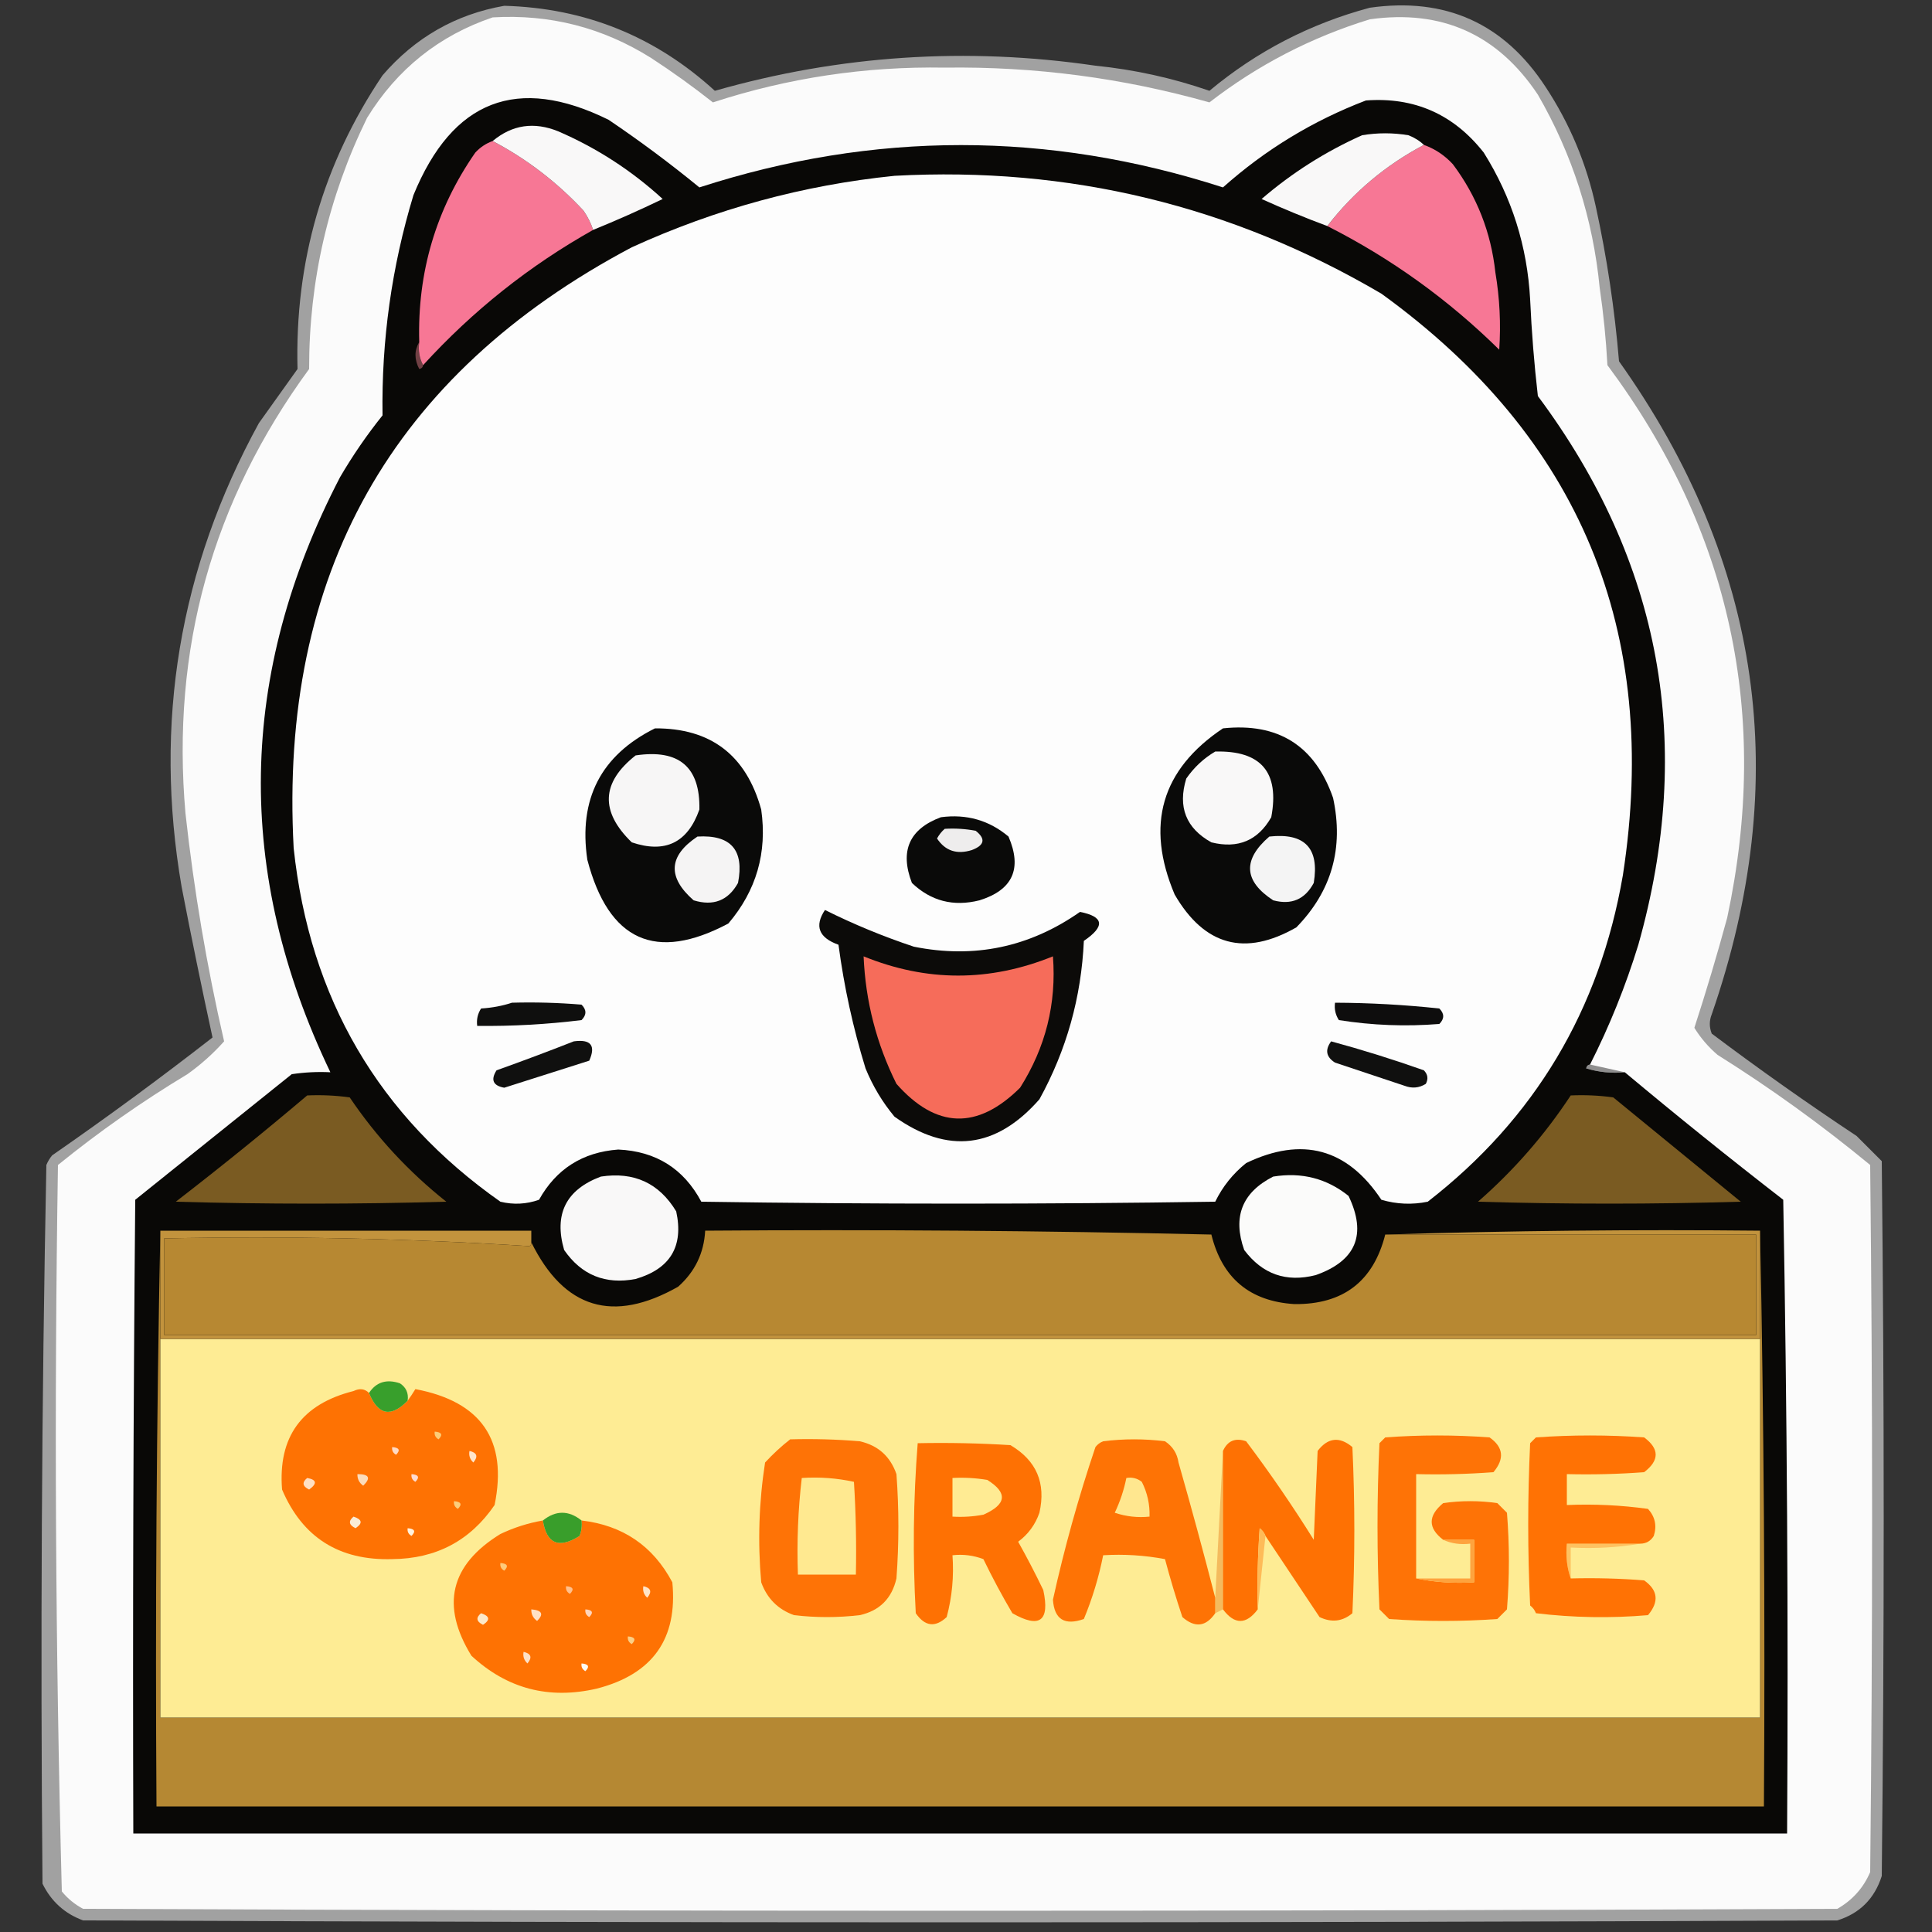 <?xml version="1.0" encoding="UTF-8"?>
<!DOCTYPE svg PUBLIC "-//W3C//DTD SVG 1.1//EN" "http://www.w3.org/Graphics/SVG/1.1/DTD/svg11.dtd">
<svg xmlns="http://www.w3.org/2000/svg" version="1.1" width="500px" height="500px" style="shape-rendering:geometricPrecision; text-rendering:geometricPrecision; image-rendering:optimizeQuality; fill-rule:evenodd; clip-rule:evenodd" xmlns:xlink="http://www.w3.org/1999/xlink">
<rect width="100%" height="100%" fill="#333333" stroke="none"/>
<g><path style="opacity:1" fill="#a1a1a1" d="M 130.5,1.5 C 151.411,2.08 169.577,9.414 185,23.5C 217.314,14.281 250.147,12.114 283.5,17C 293.621,18.023 303.454,20.19 313,23.5C 325.194,13.319 339.027,6.152 354.5,2C 374.093,-0.784 389.259,6.049 400,22.5C 406.253,32.008 410.586,42.341 413,53.5C 415.874,66.694 417.874,80.028 419,93.5C 456.006,145.542 464.006,201.876 443,262.5C 442.333,264.167 442.333,265.833 443,267.5C 455.237,276.702 467.737,285.535 480.5,294C 482.667,296.167 484.833,298.333 487,300.5C 487.667,362.167 487.667,423.833 487,485.5C 485.141,491.36 481.307,495.193 475.5,497C 324.167,497.667 172.833,497.667 21.5,497C 16.752,495.253 13.252,492.087 11,487.5C 10.443,425.334 10.776,363.334 12,301.5C 12.374,300.584 12.874,299.75 13.5,299C 27.614,289.219 41.448,279.053 55,268.5C 52.197,255.609 49.531,242.609 47,229.5C 39.718,187.133 46.385,147.133 67,109.5C 70.333,104.833 73.667,100.167 77,95.5C 76.276,67.711 83.61,42.378 99,19.5C 107.44,9.702 117.94,3.702 130.5,1.5 Z"/></g>
<g><path style="opacity:1" fill="#fbfbfb" d="M 127.5,4.5 C 142.295,3.625 155.962,7.125 168.5,15C 174.01,18.588 179.343,22.422 184.5,26.5C 203.965,20.148 223.965,17.148 244.5,17.5C 267.804,17.175 290.638,20.175 313,26.5C 325.493,16.836 339.326,9.67 354.5,5C 373.098,2.383 387.598,8.883 398,24.5C 406.933,39.967 412.266,56.633 414,74.5C 414.972,81.135 415.639,87.801 416,94.5C 447.868,137.33 458.201,184.997 447,237.5C 444.399,247.069 441.566,256.569 438.5,266C 440.112,268.616 442.112,270.95 444.5,273C 458.285,281.643 471.452,291.143 484,301.5C 484.667,362.5 484.667,423.5 484,484.5C 482.248,488.588 479.415,491.754 475.5,494C 324.167,494.667 172.833,494.667 21.5,494C 19.376,492.878 17.543,491.378 16,489.5C 14.345,426.891 14.011,364.224 15,301.5C 25.613,292.888 36.78,285.055 48.5,278C 51.965,275.537 55.131,272.704 58,269.5C 53.54,250.176 50.206,230.509 48,210.5C 44.263,168.06 54.929,129.726 80,95.5C 79.976,72.625 84.976,50.959 95,30.5C 102.776,17.879 113.609,9.212 127.5,4.5 Z"/></g>
<g><path style="opacity:1" fill="#8f8e8e" d="M 411.5,275.5 C 414.5,276.167 417.5,276.833 420.5,277.5C 417.102,277.82 413.768,277.487 410.5,276.5C 410.624,275.893 410.957,275.56 411.5,275.5 Z"/></g>
<g><path style="opacity:1" fill="#090806" d="M 411.5,275.5 C 410.957,275.56 410.624,275.893 410.5,276.5C 413.768,277.487 417.102,277.82 420.5,277.5C 433.914,288.721 447.581,299.721 461.5,310.5C 462.5,365.163 462.833,419.829 462.5,474.5C 319.833,474.5 177.167,474.5 34.5,474.5C 34.333,419.832 34.5,365.166 35,310.5C 48.5,299.667 62,288.833 75.5,278C 78.817,277.502 82.15,277.335 85.5,277.5C 60.7,225.796 61.533,174.463 88,123.5C 91.276,117.892 94.943,112.558 99,107.5C 98.71,88.052 101.377,69.052 107,50.5C 117.081,25.86 133.915,19.36 157.5,31C 165.601,36.468 173.434,42.301 181,48.5C 226.113,33.897 271.28,33.897 316.5,48.5C 327.426,38.753 339.759,31.253 353.5,26C 366.038,25.071 376.205,29.571 384,39.5C 391.256,51.082 395.256,63.748 396,77.5C 396.376,85.858 397.043,94.191 398,102.5C 429.952,145.366 438.619,192.699 424,244.5C 420.707,255.217 416.541,265.55 411.5,275.5 Z"/></g>
<g><path style="opacity:1" fill="#7a5b22" d="M 406.5,283.5 C 410.182,283.335 413.848,283.501 417.5,284C 428.5,293 439.5,302 450.5,311C 427.833,311.667 405.167,311.667 382.5,311C 391.77,302.9 399.77,293.733 406.5,283.5 Z"/></g>
<g><path style="opacity:1" fill="#7a5b22" d="M 79.5,283.5 C 83.182,283.335 86.848,283.501 90.5,284C 97.419,294.254 105.752,303.254 115.5,311C 92.167,311.667 68.833,311.667 45.5,311C 57.086,302.054 68.42,292.887 79.5,283.5 Z"/></g>
<g><path style="opacity:1" fill="#714044" d="M 108.5,88.5 C 108.205,90.735 108.539,92.735 109.5,94.5C 109.44,95.043 109.107,95.376 108.5,95.5C 107.203,93.027 107.203,90.693 108.5,88.5 Z"/></g>
<g><path style="opacity:1" fill="#fdfdfd" d="M 231.5,45.5 C 276.678,43.031 318.678,53.198 357.5,76C 408.912,113.187 429.746,163.353 420,226.5C 414,261.364 397.167,289.53 369.5,311C 365.459,311.827 361.459,311.66 357.5,310.5C 348.673,297.209 337.007,294.042 322.5,301C 319.073,303.756 316.407,307.09 314.5,311C 270.167,311.667 225.833,311.667 181.5,311C 176.93,302.441 169.763,297.941 160,297.5C 150.788,298.184 143.954,302.517 139.5,310.5C 136.216,311.657 132.882,311.824 129.5,311C 97.982,288.836 80.148,258.336 76,219.5C 72.2,148.738 101.366,96.904 163.5,64C 185.267,54.061 207.933,47.894 231.5,45.5 Z"/></g>
<g><path style="opacity:1" fill="#10100f" d="M 148.5,269.5 C 152.909,268.899 154.242,270.566 152.5,274.5C 145.172,276.831 137.839,279.165 130.5,281.5C 127.604,280.976 126.937,279.476 128.5,277C 135.304,274.569 141.971,272.069 148.5,269.5 Z"/></g>
<g><path style="opacity:1" fill="#10100f" d="M 344.5,269.5 C 352.573,271.691 360.573,274.191 368.5,277C 369.517,278.049 369.684,279.216 369,280.5C 367.274,281.576 365.441,281.743 363.5,281C 357.5,279 351.5,277 345.5,275C 343.19,273.541 342.857,271.708 344.5,269.5 Z"/></g>
<g><path style="opacity:1" fill="#0e0d0d" d="M 345.5,259.5 C 354.523,259.535 363.523,260.035 372.5,261C 373.833,262.333 373.833,263.667 372.5,265C 363.797,265.702 355.13,265.368 346.5,264C 345.62,262.644 345.286,261.144 345.5,259.5 Z"/></g>
<g><path style="opacity:1" fill="#0f0f0e" d="M 132.5,259.5 C 138.509,259.334 144.509,259.501 150.5,260C 151.833,261.333 151.833,262.667 150.5,264C 141.533,265.106 132.533,265.606 123.5,265.5C 123.286,263.856 123.62,262.356 124.5,261C 127.365,260.817 130.031,260.317 132.5,259.5 Z"/></g>
<g><path style="opacity:1" fill="#0c0b09" d="M 213.5,235.5 C 220.876,239.182 228.543,242.349 236.5,245C 252.114,248.144 266.447,245.144 279.5,236C 285.721,237.226 286.054,239.726 280.5,243.5C 279.849,258.089 276.016,271.756 269,284.5C 257.778,297.276 245.278,298.776 231.5,289C 228.371,285.248 225.871,281.081 224,276.5C 220.774,266.035 218.44,255.368 217,244.5C 211.892,242.669 210.725,239.669 213.5,235.5 Z"/></g>
<g><path style="opacity:1" fill="#f66c5a" d="M 223.5,247.5 C 239.794,254.14 256.127,254.14 272.5,247.5C 273.441,259.735 270.608,271.068 264,281.5C 252.956,292.465 242.289,292.131 232,280.5C 226.824,270.109 223.991,259.109 223.5,247.5 Z"/></g>
<g><path style="opacity:1" fill="#0a0a09" d="M 243.5,211.5 C 250.152,210.618 255.985,212.285 261,216.5C 264.587,224.824 262.087,230.324 253.5,233C 246.755,234.702 240.922,233.202 236,228.5C 232.817,220.217 235.317,214.55 243.5,211.5 Z"/></g>
<g><path style="opacity:1" fill="#eeeded" d="M 244.5,214.5 C 247.187,214.336 249.854,214.503 252.5,215C 255.15,217.082 254.816,218.749 251.5,220C 247.624,221.205 244.624,220.205 242.5,217C 243.056,215.989 243.722,215.156 244.5,214.5 Z"/></g>
<g><path style="opacity:1" fill="#0a0a09" d="M 169.5,188.5 C 183.936,188.42 193.103,195.42 197,209.5C 198.592,220.638 195.758,230.471 188.5,239C 169.678,249.014 157.511,243.514 152,222.5C 149.677,206.809 155.511,195.475 169.5,188.5 Z"/></g>
<g><path style="opacity:1" fill="#f5f4f4" d="M 180.5,216.5 C 189.153,215.987 192.653,219.987 191,228.5C 188.459,233.069 184.625,234.569 179.5,233C 172.671,227.003 173.004,221.503 180.5,216.5 Z"/></g>
<g><path style="opacity:1" fill="#f7f6f6" d="M 164.5,195.5 C 175.726,193.821 181.226,198.488 181,209.5C 177.976,218.095 172.142,220.929 163.5,218C 155.261,210.018 155.594,202.518 164.5,195.5 Z"/></g>
<g><path style="opacity:1" fill="#0a0a09" d="M 316.5,188.5 C 330.801,186.978 340.301,192.978 345,206.5C 347.803,219.467 344.636,230.633 335.5,240C 322.212,247.611 311.712,244.777 304,231.5C 296.394,213.504 300.561,199.171 316.5,188.5 Z"/></g>
<g><path style="opacity:1" fill="#f4f4f4" d="M 328.5,216.5 C 337.658,215.491 341.492,219.491 340,228.5C 337.72,232.768 334.22,234.268 329.5,233C 321.873,228.009 321.54,222.509 328.5,216.5 Z"/></g>
<g><path style="opacity:1" fill="#f9f8f8" d="M 314.5,194.5 C 326.361,194.193 331.194,199.86 329,211.5C 325.551,217.544 320.385,219.71 313.5,218C 306.93,214.345 304.763,208.845 307,201.5C 309.015,198.588 311.515,196.255 314.5,194.5 Z"/></g>
<g><path style="opacity:1" fill="#f77795" d="M 368.5,37.5 C 371.372,38.526 373.872,40.192 376,42.5C 382.211,50.794 385.878,60.128 387,70.5C 388.119,77.141 388.453,83.808 388,90.5C 374.776,77.483 359.942,66.816 343.5,58.5C 350.269,49.739 358.603,42.739 368.5,37.5 Z"/></g>
<g><path style="opacity:1" fill="#f77795" d="M 127.5,36.5 C 136.311,41.135 144.144,47.135 151,54.5C 152.094,56.078 152.928,57.745 153.5,59.5C 137.012,68.761 122.345,80.427 109.5,94.5C 108.539,92.735 108.205,90.735 108.5,88.5C 107.995,70.478 112.829,54.145 123,39.5C 124.271,38.117 125.771,37.117 127.5,36.5 Z"/></g>
<g><path style="opacity:1" fill="#f9f8f8" d="M 368.5,37.5 C 358.603,42.739 350.269,49.739 343.5,58.5C 337.771,56.367 332.104,54.033 326.5,51.5C 334.354,44.738 343.021,39.238 352.5,35C 356.5,34.333 360.5,34.333 364.5,35C 366.066,35.608 367.4,36.441 368.5,37.5 Z"/></g>
<g><path style="opacity:1" fill="#f9f8f8" d="M 153.5,59.5 C 152.928,57.745 152.094,56.078 151,54.5C 144.144,47.135 136.311,41.135 127.5,36.5C 132.557,32.277 138.223,31.444 144.5,34C 154.489,38.327 163.489,44.16 171.5,51.5C 165.569,54.364 159.569,57.031 153.5,59.5 Z"/></g>
<g><path style="opacity:1" fill="#fbfbfa" d="M 329.5,304.5 C 336.85,303.304 343.35,304.97 349,309.5C 353.784,319.479 350.951,326.312 340.5,330C 332.876,331.936 326.709,329.77 322,323.5C 318.954,314.931 321.454,308.597 329.5,304.5 Z"/></g>
<g><path style="opacity:1" fill="#f9f8f8" d="M 155.5,304.5 C 164.082,303.186 170.582,306.186 175,313.5C 176.972,322.543 173.472,328.377 164.5,331C 156.662,332.494 150.495,329.994 146,323.5C 143.307,314.22 146.473,307.887 155.5,304.5 Z"/></g>
<g><path style="opacity:1" fill="#b58833" d="M 41.5,318.5 C 41.5,327.833 41.5,337.167 41.5,346.5C 41.5,379.167 41.5,411.833 41.5,444.5C 179.5,444.5 317.5,444.5 455.5,444.5C 455.5,411.833 455.5,379.167 455.5,346.5C 455.5,337.167 455.5,327.833 455.5,318.5C 456.499,367.997 456.832,417.664 456.5,467.5C 317.833,467.5 179.167,467.5 40.5,467.5C 40.168,417.664 40.501,367.997 41.5,318.5 Z"/></g>
<g><path style="opacity:1" fill="#feec94" d="M 41.5,346.5 C 179.5,346.5 317.5,346.5 455.5,346.5C 455.5,379.167 455.5,411.833 455.5,444.5C 317.5,444.5 179.5,444.5 41.5,444.5C 41.5,411.833 41.5,379.167 41.5,346.5 Z"/></g>
<g><path style="opacity:1" fill="#fec261" d="M 424.5,399.5 C 418.69,400.49 412.69,400.823 406.5,400.5C 406.5,403.167 406.5,405.833 406.5,408.5C 405.523,405.713 405.19,402.713 405.5,399.5C 411.833,399.5 418.167,399.5 424.5,399.5 Z"/></g>
<g><path style="opacity:1" fill="#fe7203" d="M 140.5,393.5 C 141.46,399.548 144.627,400.881 150,397.5C 150.49,396.207 150.657,394.873 150.5,393.5C 161.173,394.747 169.006,400.08 174,409.5C 175.419,424.106 168.919,433.273 154.5,437C 142.065,439.892 131.232,437.058 122,428.5C 114,415.507 116.5,405.007 129.5,397C 133.021,395.326 136.687,394.16 140.5,393.5 Z"/></g>
<g><path style="opacity:1" fill="#fcfaf3" d="M 150.5,430.5 C 152.337,430.639 152.67,431.306 151.5,432.5C 150.702,432.043 150.369,431.376 150.5,430.5 Z"/></g>
<g><path style="opacity:1" fill="#fde1c8" d="M 135.5,427.5 C 137.465,427.948 137.798,428.948 136.5,430.5C 135.614,429.675 135.281,428.675 135.5,427.5 Z"/></g>
<g><path style="opacity:1" fill="#facf87" d="M 162.5,423.5 C 164.337,423.639 164.67,424.306 163.5,425.5C 162.702,425.043 162.369,424.376 162.5,423.5 Z"/></g>
<g><path style="opacity:1" fill="#fce9ca" d="M 124.5,417.5 C 126.76,418.238 126.927,419.238 125,420.5C 123.272,419.648 123.105,418.648 124.5,417.5 Z"/></g>
<g><path style="opacity:1" fill="#fed5bd" d="M 151.5,416.5 C 153.337,416.639 153.67,417.306 152.5,418.5C 151.702,418.043 151.369,417.376 151.5,416.5 Z"/></g>
<g><path style="opacity:1" fill="#ffe1c5" d="M 137.5,416.5 C 140.293,416.74 140.793,417.74 139,419.5C 137.961,418.756 137.461,417.756 137.5,416.5 Z"/></g>
<g><path style="opacity:1" fill="#ffe5c7" d="M 166.5,410.5 C 168.465,410.948 168.798,411.948 167.5,413.5C 166.614,412.675 166.281,411.675 166.5,410.5 Z"/></g>
<g><path style="opacity:1" fill="#ffc08d" d="M 146.5,410.5 C 148.337,410.639 148.67,411.306 147.5,412.5C 146.702,412.043 146.369,411.376 146.5,410.5 Z"/></g>
<g><path style="opacity:1" fill="#fdca7a" d="M 129.5,404.5 C 131.337,404.639 131.67,405.306 130.5,406.5C 129.702,406.043 129.369,405.376 129.5,404.5 Z"/></g>
<g><path style="opacity:1" fill="#399e2b" d="M 150.5,393.5 C 150.657,394.873 150.49,396.207 150,397.5C 144.627,400.881 141.46,399.548 140.5,393.5C 143.833,390.833 147.167,390.833 150.5,393.5 Z"/></g>
<g><path style="opacity:1" fill="#f4bb5e" d="M 316.5,375.5 C 316.5,389.167 316.5,402.833 316.5,416.5C 315.833,416.833 315.167,417.167 314.5,417.5C 314.5,416.167 314.5,414.833 314.5,413.5C 315.167,400.833 315.833,388.167 316.5,375.5 Z"/></g>
<g><path style="opacity:1" fill="#fe7305" d="M 314.5,413.5 C 314.5,414.833 314.5,416.167 314.5,417.5C 312.092,421.013 309.258,421.346 306,418.5C 304.346,413.552 302.846,408.552 301.5,403.5C 296.208,402.505 290.875,402.172 285.5,402.5C 284.376,408.164 282.709,413.664 280.5,419C 275.515,420.757 272.849,419.09 272.5,414C 275.455,400.636 279.121,387.469 283.5,374.5C 284.025,373.808 284.692,373.308 285.5,373C 290.833,372.333 296.167,372.333 301.5,373C 303.487,374.319 304.654,376.152 305,378.5C 308.329,390.153 311.496,401.82 314.5,413.5 Z"/></g>
<g><path style="opacity:1" fill="#ffe78f" d="M 291.5,382.5 C 292.978,382.238 294.311,382.571 295.5,383.5C 296.933,386.333 297.6,389.333 297.5,392.5C 294.428,392.817 291.428,392.484 288.5,391.5C 289.877,388.596 290.877,385.596 291.5,382.5 Z"/></g>
<g><path style="opacity:1" fill="#fe7103" d="M 237.5,373.5 C 245.507,373.334 253.507,373.5 261.5,374C 268.236,377.976 270.736,383.809 269,391.5C 267.939,394.562 266.106,397.062 263.5,399C 265.794,403.088 267.961,407.255 270,411.5C 271.741,419.531 269.074,421.531 262,417.5C 259.332,412.979 256.832,408.312 254.5,403.5C 251.914,402.52 249.247,402.187 246.5,402.5C 246.897,407.959 246.397,413.292 245,418.5C 242.034,421.265 239.367,420.932 237,417.5C 236.185,402.759 236.351,388.092 237.5,373.5 Z"/></g>
<g><path style="opacity:1" fill="#ffeb93" d="M 246.5,382.5 C 249.518,382.335 252.518,382.502 255.5,383C 260.859,386.334 260.525,389.334 254.5,392C 251.854,392.497 249.187,392.664 246.5,392.5C 246.5,389.167 246.5,385.833 246.5,382.5 Z"/></g>
<g><path style="opacity:1" fill="#fe7306" d="M 204.5,372.5 C 210.509,372.334 216.509,372.501 222.5,373C 227.235,374.068 230.402,376.901 232,381.5C 232.667,390.5 232.667,399.5 232,408.5C 230.807,413.694 227.64,416.86 222.5,418C 216.833,418.667 211.167,418.667 205.5,418C 201.359,416.526 198.526,413.693 197,409.5C 196.074,399.093 196.408,388.759 198,378.5C 200.063,376.266 202.229,374.266 204.5,372.5 Z"/></g>
<g><path style="opacity:1" fill="#ffe990" d="M 207.5,382.5 C 212.099,382.2 216.599,382.533 221,383.5C 221.5,391.493 221.666,399.493 221.5,407.5C 216.5,407.5 211.5,407.5 206.5,407.5C 206.198,399.082 206.531,390.748 207.5,382.5 Z"/></g>
<g><path style="opacity:1" fill="#ff7204" d="M 424.5,399.5 C 418.167,399.5 411.833,399.5 405.5,399.5C 405.19,402.713 405.523,405.713 406.5,408.5C 412.842,408.334 419.175,408.5 425.5,409C 429.085,411.528 429.418,414.528 426.5,418C 416.816,418.832 407.149,418.665 397.5,417.5C 397.192,416.692 396.692,416.025 396,415.5C 395.333,401.5 395.333,387.5 396,373.5C 396.5,373 397,372.5 397.5,372C 406.833,371.333 416.167,371.333 425.5,372C 429.482,374.952 429.482,377.952 425.5,381C 418.842,381.5 412.175,381.666 405.5,381.5C 405.5,384.167 405.5,386.833 405.5,389.5C 412.558,389.203 419.558,389.536 426.5,390.5C 428.339,392.527 428.839,394.86 428,397.5C 427.184,398.823 426.017,399.489 424.5,399.5 Z"/></g>
<g><path style="opacity:1" fill="#fe7306" d="M 366.5,408.5 C 371.305,409.487 376.305,409.821 381.5,409.5C 381.5,405.833 381.5,402.167 381.5,398.5C 378.833,398.5 376.167,398.5 373.5,398.5C 369.527,395.46 369.527,392.294 373.5,389C 378.167,388.333 382.833,388.333 387.5,389C 388.333,389.833 389.167,390.667 390,391.5C 390.667,399.833 390.667,408.167 390,416.5C 389.167,417.333 388.333,418.167 387.5,419C 378.167,419.667 368.833,419.667 359.5,419C 358.667,418.167 357.833,417.333 357,416.5C 356.333,402.167 356.333,387.833 357,373.5C 357.5,373 358,372.5 358.5,372C 367.5,371.333 376.5,371.333 385.5,372C 389.085,374.528 389.418,377.528 386.5,381C 379.842,381.5 373.175,381.666 366.5,381.5C 366.5,390.5 366.5,399.5 366.5,408.5 Z"/></g>
<g><path style="opacity:1" fill="#fea33e" d="M 373.5,398.5 C 376.167,398.5 378.833,398.5 381.5,398.5C 381.5,402.167 381.5,405.833 381.5,409.5C 376.305,409.821 371.305,409.487 366.5,408.5C 371.167,408.5 375.833,408.5 380.5,408.5C 380.5,405.5 380.5,402.5 380.5,399.5C 377.941,399.802 375.607,399.468 373.5,398.5 Z"/></g>
<g><path style="opacity:1" fill="#fe7103" d="M 327.5,397.5 C 327.217,396.711 326.717,396.044 326,395.5C 325.5,402.492 325.334,409.492 325.5,416.5C 322.5,420.5 319.5,420.5 316.5,416.5C 316.5,402.833 316.5,389.167 316.5,375.5C 317.706,372.861 319.706,372.028 322.5,373C 328.704,381.239 334.537,389.739 340,398.5C 340.333,390.833 340.667,383.167 341,375.5C 343.661,372.034 346.661,371.701 350,374.5C 350.667,388.833 350.667,403.167 350,417.5C 347.445,419.65 344.612,419.983 341.5,418.5C 336.807,411.482 332.141,404.482 327.5,397.5 Z"/></g>
<g><path style="opacity:1" fill="#febb58" d="M 327.5,397.5 C 326.833,403.833 326.167,410.167 325.5,416.5C 325.334,409.492 325.5,402.492 326,395.5C 326.717,396.044 327.217,396.711 327.5,397.5 Z"/></g>
<g><path style="opacity:1" fill="#fe7203" d="M 95.5,360.5 C 97.847,366.254 101.18,366.921 105.5,362.5C 106.158,361.602 106.824,360.602 107.5,359.5C 124.599,362.739 131.432,372.739 128,389.5C 121.686,398.743 112.852,403.409 101.5,403.5C 87.786,403.906 78.286,397.906 73,385.5C 71.912,371.872 78.079,363.372 91.5,360C 93.066,359.235 94.399,359.402 95.5,360.5 Z"/></g>
<g><path style="opacity:1" fill="#fff2dd" d="M 105.5,395.5 C 107.337,395.639 107.67,396.306 106.5,397.5C 105.702,397.043 105.369,396.376 105.5,395.5 Z"/></g>
<g><path style="opacity:1" fill="#faecd5" d="M 91.5,392.5 C 93.76,393.238 93.927,394.238 92,395.5C 90.272,394.648 90.105,393.648 91.5,392.5 Z"/></g>
<g><path style="opacity:1" fill="#fbce7d" d="M 117.5,388.5 C 119.337,388.639 119.67,389.306 118.5,390.5C 117.702,390.043 117.369,389.376 117.5,388.5 Z"/></g>
<g><path style="opacity:1" fill="#ffe0c4" d="M 79.5,382.5 C 81.973,382.947 82.14,383.947 80,385.5C 78.272,384.648 78.105,383.648 79.5,382.5 Z"/></g>
<g><path style="opacity:1" fill="#fedbd0" d="M 106.5,381.5 C 108.337,381.639 108.67,382.306 107.5,383.5C 106.702,383.043 106.369,382.376 106.5,381.5 Z"/></g>
<g><path style="opacity:1" fill="#fbdcbb" d="M 92.5,381.5 C 95.548,381.494 96.048,382.494 94,384.5C 92.961,383.756 92.461,382.756 92.5,381.5 Z"/></g>
<g><path style="opacity:1" fill="#ffe6cb" d="M 121.5,375.5 C 123.465,375.948 123.798,376.948 122.5,378.5C 121.614,377.675 121.281,376.675 121.5,375.5 Z"/></g>
<g><path style="opacity:1" fill="#ffdac4" d="M 101.5,374.5 C 103.337,374.639 103.67,375.306 102.5,376.5C 101.702,376.043 101.369,375.376 101.5,374.5 Z"/></g>
<g><path style="opacity:1" fill="#fccc76" d="M 112.5,370.5 C 114.337,370.639 114.67,371.306 113.5,372.5C 112.702,372.043 112.369,371.376 112.5,370.5 Z"/></g>
<g><path style="opacity:1" fill="#389f2c" d="M 105.5,362.5 C 101.18,366.921 97.847,366.254 95.5,360.5C 97.362,357.67 100.029,356.837 103.5,358C 105.107,359.049 105.773,360.549 105.5,362.5 Z"/></g>
<g><path style="opacity:1" fill="#c2933d" d="M 41.5,318.5 C 73.5,318.5 105.5,318.5 137.5,318.5C 137.5,319.5 137.5,320.5 137.5,321.5C 137.565,321.938 137.399,322.272 137,322.5C 105.724,320.512 74.224,319.845 42.5,320.5C 42.5,328.833 42.5,337.167 42.5,345.5C 179.833,345.5 317.167,345.5 454.5,345.5C 454.5,336.833 454.5,328.167 454.5,319.5C 422.5,319.5 390.5,319.5 358.5,319.5C 390.662,318.502 422.996,318.168 455.5,318.5C 455.5,327.833 455.5,337.167 455.5,346.5C 317.5,346.5 179.5,346.5 41.5,346.5C 41.5,337.167 41.5,327.833 41.5,318.5 Z"/></g>
<g><path style="opacity:1" fill="#b78832" d="M 358.5,319.5 C 390.5,319.5 422.5,319.5 454.5,319.5C 454.5,328.167 454.5,336.833 454.5,345.5C 317.167,345.5 179.833,345.5 42.5,345.5C 42.5,337.167 42.5,328.833 42.5,320.5C 74.224,319.845 105.724,320.512 137,322.5C 137.399,322.272 137.565,321.938 137.5,321.5C 145.987,338.716 158.654,342.549 175.5,333C 179.856,329.122 182.189,324.289 182.5,318.5C 226.172,318.167 269.838,318.5 313.5,319.5C 316.277,330.779 323.443,336.779 335,337.5C 347.596,337.628 355.429,331.628 358.5,319.5 Z"/></g>
</svg>
